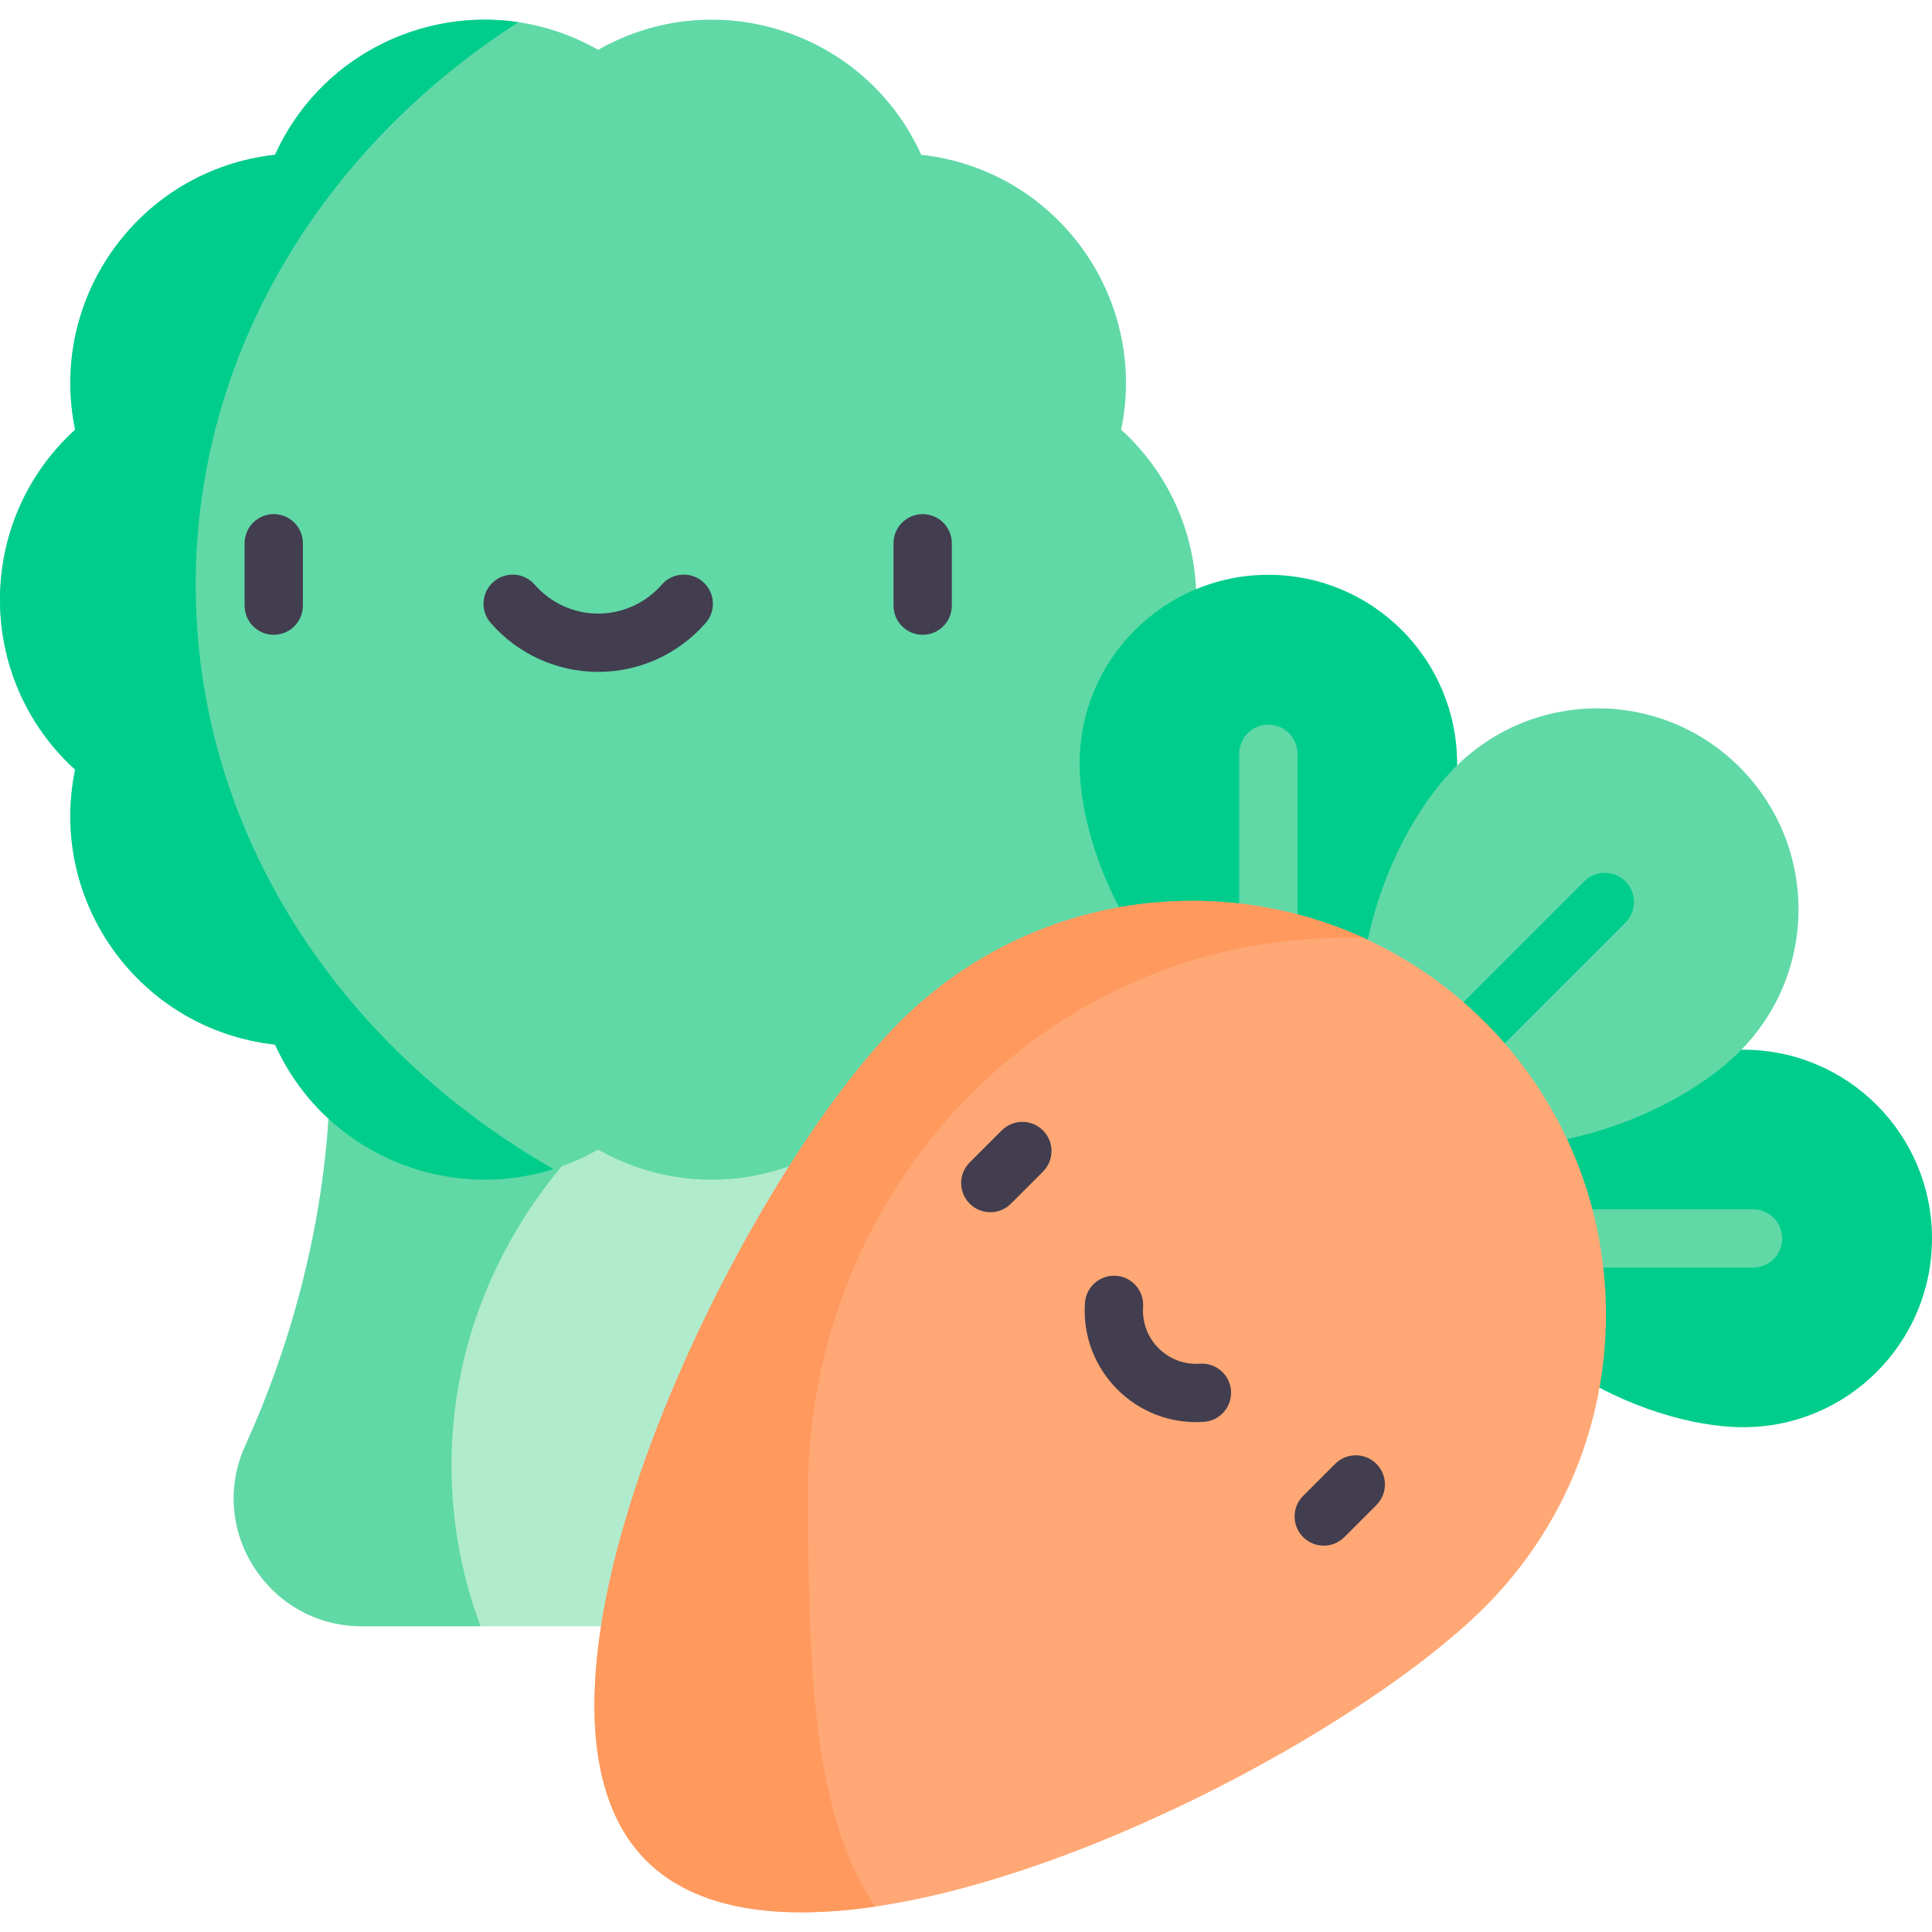 <svg id="Capa_1" enable-background="new 0 0 497 497" height="512" viewBox="0 0 497 497" width="512" xmlns="http://www.w3.org/2000/svg"><g><path d="m272.411 418.343c-53.2-70.028-49.4-143.492-49.4-143.492h-138.249s2.296 44.39-21.669 97.051c-9.897 21.747 6.105 46.441 29.997 46.441z" fill="#b0ebce"/><path d="m116.149 377.028c0-42.106 22.27-79.371 56.452-102.177h-87.839s2.296 44.39-21.669 97.051c-9.897 21.747 6.105 46.441 29.997 46.441h30.541c-4.842-12.941-7.482-26.84-7.482-41.315z" fill="#60d9a7"/><path d="m153.841 12.817.015.009.016-.009c30.25-17.223 68.759-4.712 83.112 27.001l.097.011c34.559 3.861 58.337 36.57 51.35 70.635l-.016.078.081.074c25.664 23.442 25.664 63.86 0 87.302l-.081.074.016.077c2.413 11.763 7.451 27.919 3.35 38.227-7.776 19.543-32.074 29.88-54.7 32.408l-.096.011v.001c-14.353 31.713-52.862 44.223-83.112 27l-.015-.009h.03l-.015.009c-30.25 17.223-68.759 4.713-83.112-27v-.001l-.096-.011c-34.559-3.861-58.337-36.57-51.35-70.635l.016-.077-.081-.074c-25.664-23.442-25.664-63.86 0-87.302l.081-.074-.016-.078c-6.988-34.065 16.791-66.774 51.35-70.635l.097-.011c14.353-31.713 52.861-44.224 83.112-27.001l.016.009.015-.009h-.064z" fill="#60d9a7"/><path d="m326.28 147.867c-26.817 0-48.556 21.739-48.556 48.556s21.739 67.797 48.556 67.797 48.556-40.98 48.556-67.797c0-26.816-21.74-48.556-48.556-48.556z" fill="#00cd8c"/><path d="m448.444 270.032c-26.817 0-67.797 21.739-67.797 48.556s40.98 48.556 67.797 48.556 48.556-21.739 48.556-48.556-21.739-48.556-48.556-48.556z" fill="#00cd8c"/><path d="m447.511 197.356c-20.197-20.197-52.943-20.197-73.14 0s-34.688 67.434-14.491 87.631 67.434 5.706 87.631-14.491 20.197-52.943 0-73.14z" fill="#60d9a7"/><g><path d="m364.713 280.154c-2.929-2.929-2.929-7.678 0-10.607l42.817-42.818c2.93-2.929 7.678-2.929 10.607 0s2.929 7.678 0 10.607l-42.817 42.818c-2.929 2.929-7.677 2.929-10.607 0z" fill="#00cd8c"/></g><g><path d="m326.279 258.262c-4.143 0-7.5-3.358-7.5-7.5v-56.852c0-4.142 3.357-7.5 7.5-7.5s7.5 3.358 7.5 7.5v56.852c0 4.142-3.357 7.5-7.5 7.5z" fill="#60d9a7"/></g><g><path d="m450.957 326.088h-56.852c-4.143 0-7.5-3.358-7.5-7.5s3.357-7.5 7.5-7.5h56.852c4.143 0 7.5 3.358 7.5 7.5s-3.357 7.5-7.5 7.5z" fill="#60d9a7"/></g><path d="m381.959 262.908c-41.56-41.56-108.942-41.56-150.502 0s-106.77 174.152-65.21 215.712 174.152-23.651 215.712-65.21c41.56-41.56 41.56-108.942 0-150.502z" fill="#ffa875"/><g><g><path d="m249.452 309.643c-2.93-2.929-2.93-7.678-.001-10.607l8.24-8.241c2.93-2.929 7.679-2.929 10.606 0 2.93 2.929 2.93 7.678.001 10.607l-8.24 8.241c-2.928 2.928-7.677 2.93-10.606 0z" fill="#423e4f"/></g><g><path d="m335.226 395.416c-2.93-2.929-2.93-7.678-.001-10.607l8.24-8.241c2.93-2.929 7.679-2.929 10.606 0 2.93 2.929 2.93 7.678.001 10.607l-8.24 8.241c-2.929 2.928-7.678 2.93-10.606 0z" fill="#423e4f"/></g><g><path d="m279.098 335.159c.284-4.132 3.879-7.253 7.997-6.967 4.133.284 7.252 3.865 6.968 7.997-.569 8.266 6.258 15.188 14.617 14.616 4.14-.284 7.713 2.836 7.996 6.969.284 4.132-2.836 7.712-6.969 7.996-17.392 1.195-31.805-13.238-30.609-30.611z" fill="#423e4f"/></g></g><g><g><path d="m70.421 163.296c-4.143 0-7.5-3.358-7.5-7.5v-16.039c0-4.142 3.357-7.5 7.5-7.5s7.5 3.358 7.5 7.5v16.039c0 4.142-3.358 7.5-7.5 7.5z" fill="#423e4f"/></g><g><path d="m237.353 163.296c-4.143 0-7.5-3.358-7.5-7.5v-16.039c0-4.142 3.357-7.5 7.5-7.5s7.5 3.358 7.5 7.5v16.039c0 4.142-3.357 7.5-7.5 7.5z" fill="#423e4f"/></g><g><path d="m153.887 172.843c-10.601 0-20.682-4.592-27.659-12.597-2.722-3.123-2.396-7.86.727-10.582 3.122-2.721 7.86-2.396 10.582.727 4.127 4.736 10.087 7.453 16.351 7.453 6.265 0 12.225-2.716 16.352-7.453 2.723-3.123 7.457-3.448 10.582-.727 3.122 2.721 3.448 7.459.727 10.582-6.98 8.005-17.061 12.597-27.662 12.597z" fill="#423e4f"/></g></g><path d="m207.861 383.782c0-78.712 61.715-142.521 137.845-142.521 1.781 0 3.551.047 5.315.116-39.272-17.975-87.232-10.801-119.564 21.531-41.56 41.56-106.77 174.152-65.21 215.712 12.789 12.789 34.203 15.457 58.926 11.826-15.452-22.608-17.312-57.08-17.312-106.664z" fill="#ff995d"/><path d="m50.344 150.48c0-59.665 32.751-112.47 83.014-144.776-25.302-3.777-51.358 9.277-62.598 34.113l-.097.011c-34.559 3.861-58.337 36.57-51.35 70.635l.016.078-.081.074c-25.664 23.442-25.664 63.86 0 87.303l.081.074-.016.077c-6.988 34.064 16.79 66.774 51.349 70.635l.096.011c12.587 27.812 43.751 40.849 71.632 32.021-55.337-31.605-92.046-87.087-92.046-150.256z" fill="#00cd8c"/></g></svg>